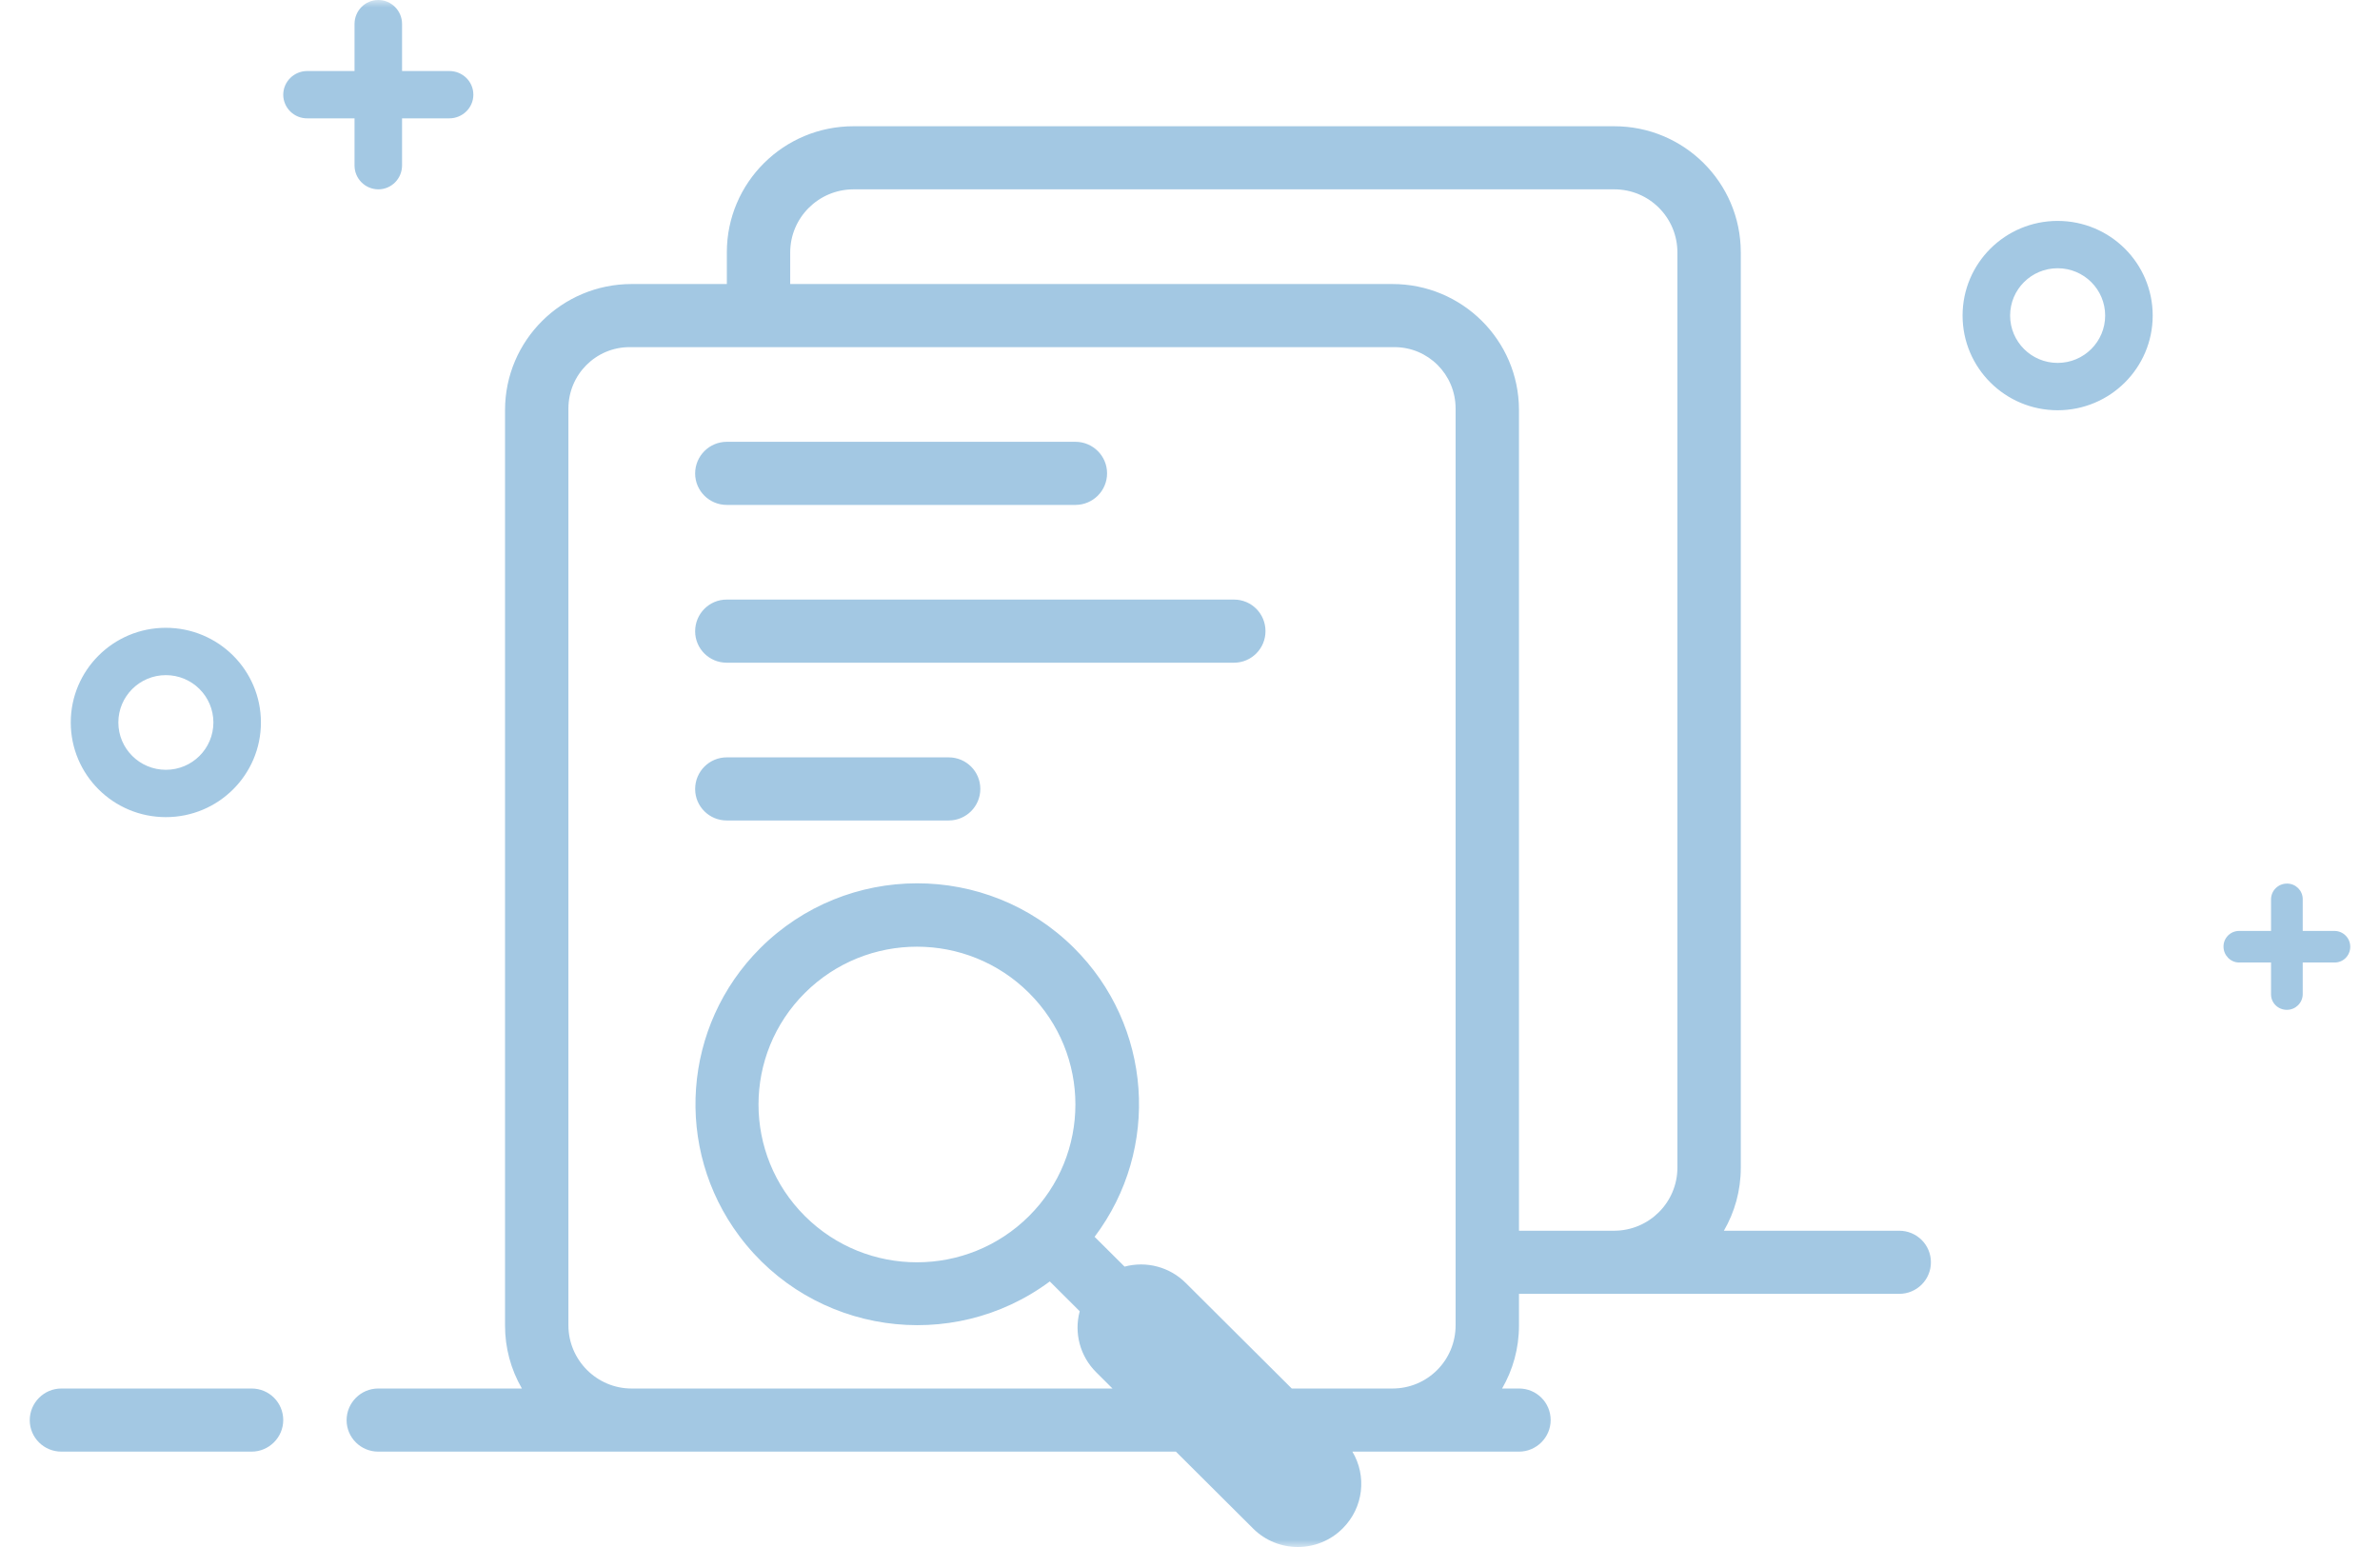 <?xml version="1.0" encoding="UTF-8"?>
<svg width="160px" height="104px" viewBox="0 0 160 104" version="1.1" xmlns="http://www.w3.org/2000/svg" xmlns:xlink="http://www.w3.org/1999/xlink">
    <title>编组备份 2@1x</title>
    <defs>
        <polygon id="path-1" points="0 0 160 0 160 104 0 104"></polygon>
    </defs>
    <g id="页面-1" stroke="none" stroke-width="1" fill="none" fill-rule="evenodd">
        <g id="02_移动端_内外网文件隔离展示?" transform="translate(-400, -441)">
            <g id="编组备份-2" transform="translate(400, 441)">
                <mask id="mask-2" fill="white">
                    <use xlink:href="#path-1"></use>
                </mask>
                <g id="Clip-2"></g>
                <path d="M141.524,21.215 C141.524,19.457 140.093,18.033 138.329,18.033 C136.564,18.033 135.134,19.457 135.134,21.215 C135.134,22.972 136.564,24.397 138.329,24.397 C140.093,24.397 141.524,22.972 141.524,21.215 Z M131.938,21.215 C131.938,17.7 134.799,14.851 138.328,14.851 C141.858,14.851 144.719,17.7 144.719,21.215 C144.719,24.73 141.858,27.58 138.329,27.58 C134.799,27.58 131.938,24.73 131.938,21.215 Z M14.346,48.569 C14.346,46.812 12.916,45.387 11.151,45.387 C9.387,45.387 7.956,46.812 7.956,48.569 C7.956,50.327 9.387,51.751 11.151,51.751 C12.916,51.751 14.346,50.327 14.346,48.569 Z M4.757,48.572 C4.756,45.057 7.615,42.206 11.145,42.205 C14.68,42.205 17.541,45.054 17.541,48.569 C17.541,52.084 14.68,54.933 11.151,54.933 C7.622,54.935 4.759,52.087 4.757,48.572 Z M48.859,50.915 L63.778,50.915 C64.952,50.915 65.904,51.858 65.904,53.037 C65.904,54.207 64.954,55.158 63.778,55.158 L48.859,55.158 C47.687,55.162 46.735,54.217 46.732,53.05 C46.732,51.866 47.683,50.915 48.859,50.915 Z M48.848,40.308 L82.96,40.308 C84.128,40.308 85.075,41.25 85.075,42.43 C85.075,43.601 84.128,44.551 82.96,44.551 L48.848,44.551 C47.678,44.55 46.732,43.605 46.732,42.44 C46.732,41.258 47.681,40.308 48.848,40.308 Z M48.861,29.701 L72.295,29.701 C73.471,29.701 74.425,30.65 74.425,31.822 C74.425,32.994 73.471,33.944 72.295,33.944 L48.863,33.944 C47.69,33.947 46.736,33.003 46.732,31.835 C46.732,30.651 47.686,29.703 48.861,29.701 Z M69.176,66.75 C65.016,62.607 58.272,62.607 54.112,66.75 C49.952,70.893 49.952,77.611 54.112,81.754 C58.272,85.896 65.016,85.896 69.176,81.754 C73.336,77.611 73.336,70.893 69.176,66.75 Z M4.124,93.345 L16.917,93.345 C18.089,93.345 19.041,94.287 19.041,95.467 C19.041,96.638 18.077,97.588 16.917,97.588 L4.124,97.588 C2.952,97.589 2.001,96.644 2,95.477 C2,94.295 2.965,93.345 4.124,93.345 Z M27.029,4.774 L30.203,4.774 C31.098,4.774 31.822,5.48 31.822,6.365 C31.822,7.243 31.098,7.956 30.203,7.956 L27.029,7.956 L27.029,11.117 C27.029,12.008 26.32,12.729 25.431,12.729 C24.544,12.724 23.828,12.001 23.834,11.117 L23.834,7.956 L20.66,7.956 C19.774,7.965 19.049,7.256 19.041,6.374 C19.041,5.487 19.766,4.774 20.66,4.774 L23.834,4.774 L23.834,1.613 C23.834,0.722 24.543,0 25.431,0 C26.313,0 27.029,0.722 27.029,1.613 L27.029,4.774 Z M102.116,82.738 L108.526,82.738 C110.871,82.726 112.766,80.83 112.767,78.495 L112.767,16.972 C112.767,14.622 110.867,12.729 108.526,12.729 L57.362,12.729 C55.018,12.742 53.124,14.638 53.123,16.972 L53.123,19.094 L93.587,19.094 C98.288,19.083 102.106,22.869 102.116,27.549 L102.116,27.568 L102.116,82.738 Z M86.84,93.345 L93.613,93.345 C95.956,93.345 97.856,91.457 97.856,89.091 L97.856,27.469 C97.856,25.178 96.016,23.337 93.745,23.337 L42.324,23.337 C40.053,23.337 38.212,25.187 38.212,27.469 L38.212,89.091 C38.212,91.439 40.13,93.345 42.453,93.345 L74.789,93.345 L73.694,92.253 C72.613,91.182 72.191,89.617 72.586,88.152 L70.575,86.147 C63.968,91.046 54.624,89.682 49.706,83.101 C45.293,77.197 45.886,68.966 51.1,63.751 C56.912,57.941 66.353,57.924 72.187,63.713 C77.452,68.938 78.049,77.227 73.587,83.148 L75.601,85.151 C77.072,84.756 78.643,85.176 79.718,86.253 L86.84,93.345 Z M79.052,97.588 L25.425,97.588 C24.254,97.589 23.303,96.644 23.301,95.477 C23.301,94.295 24.266,93.345 25.425,93.345 L35.086,93.345 C34.34,92.058 33.949,90.598 33.952,89.113 L33.952,27.568 C33.954,22.886 37.769,19.091 42.471,19.094 L42.481,19.094 L48.863,19.094 L48.863,16.961 C48.865,12.278 52.679,8.484 57.381,8.487 L108.499,8.487 C113.198,8.475 117.017,12.262 117.027,16.942 C117.027,16.949 117.028,16.955 117.028,16.961 L117.028,78.505 C117.028,80.048 116.614,81.492 115.892,82.738 L127.676,82.738 C128.855,82.738 129.809,83.68 129.809,84.859 C129.809,86.031 128.86,86.981 127.678,86.981 L102.116,86.981 L102.116,89.113 C102.116,90.655 101.703,92.1 100.981,93.345 L102.123,93.345 C103.294,93.345 104.246,94.287 104.246,95.467 C104.246,96.638 103.282,97.588 102.123,97.588 L90.916,97.588 C91.89,99.213 91.678,101.343 90.262,102.753 C88.607,104.41 85.916,104.416 84.252,102.768 C84.248,102.763 84.244,102.758 84.238,102.753 L79.052,97.588 Z M154.805,62.584 L154.805,60.441 C154.802,59.864 154.331,59.399 153.753,59.401 C153.749,59.401 153.744,59.401 153.74,59.402 C153.16,59.401 152.687,59.864 152.675,60.441 L152.675,62.584 L150.523,62.584 C149.945,62.586 149.477,63.055 149.48,63.631 L149.48,63.645 C149.48,64.213 149.948,64.706 150.523,64.706 L152.675,64.706 L152.675,66.848 C152.675,67.432 153.152,67.888 153.74,67.888 C154.32,67.888 154.793,67.426 154.805,66.848 L154.805,64.706 L156.957,64.706 C157.542,64.706 158,64.23 158,63.645 C158,63.066 157.536,62.595 156.957,62.584 L154.805,62.584 Z" id="Fill-1" fill="#A3C8E3" mask="url(#mask-2)"></path>
            </g>
        </g>
    </g>
</svg>